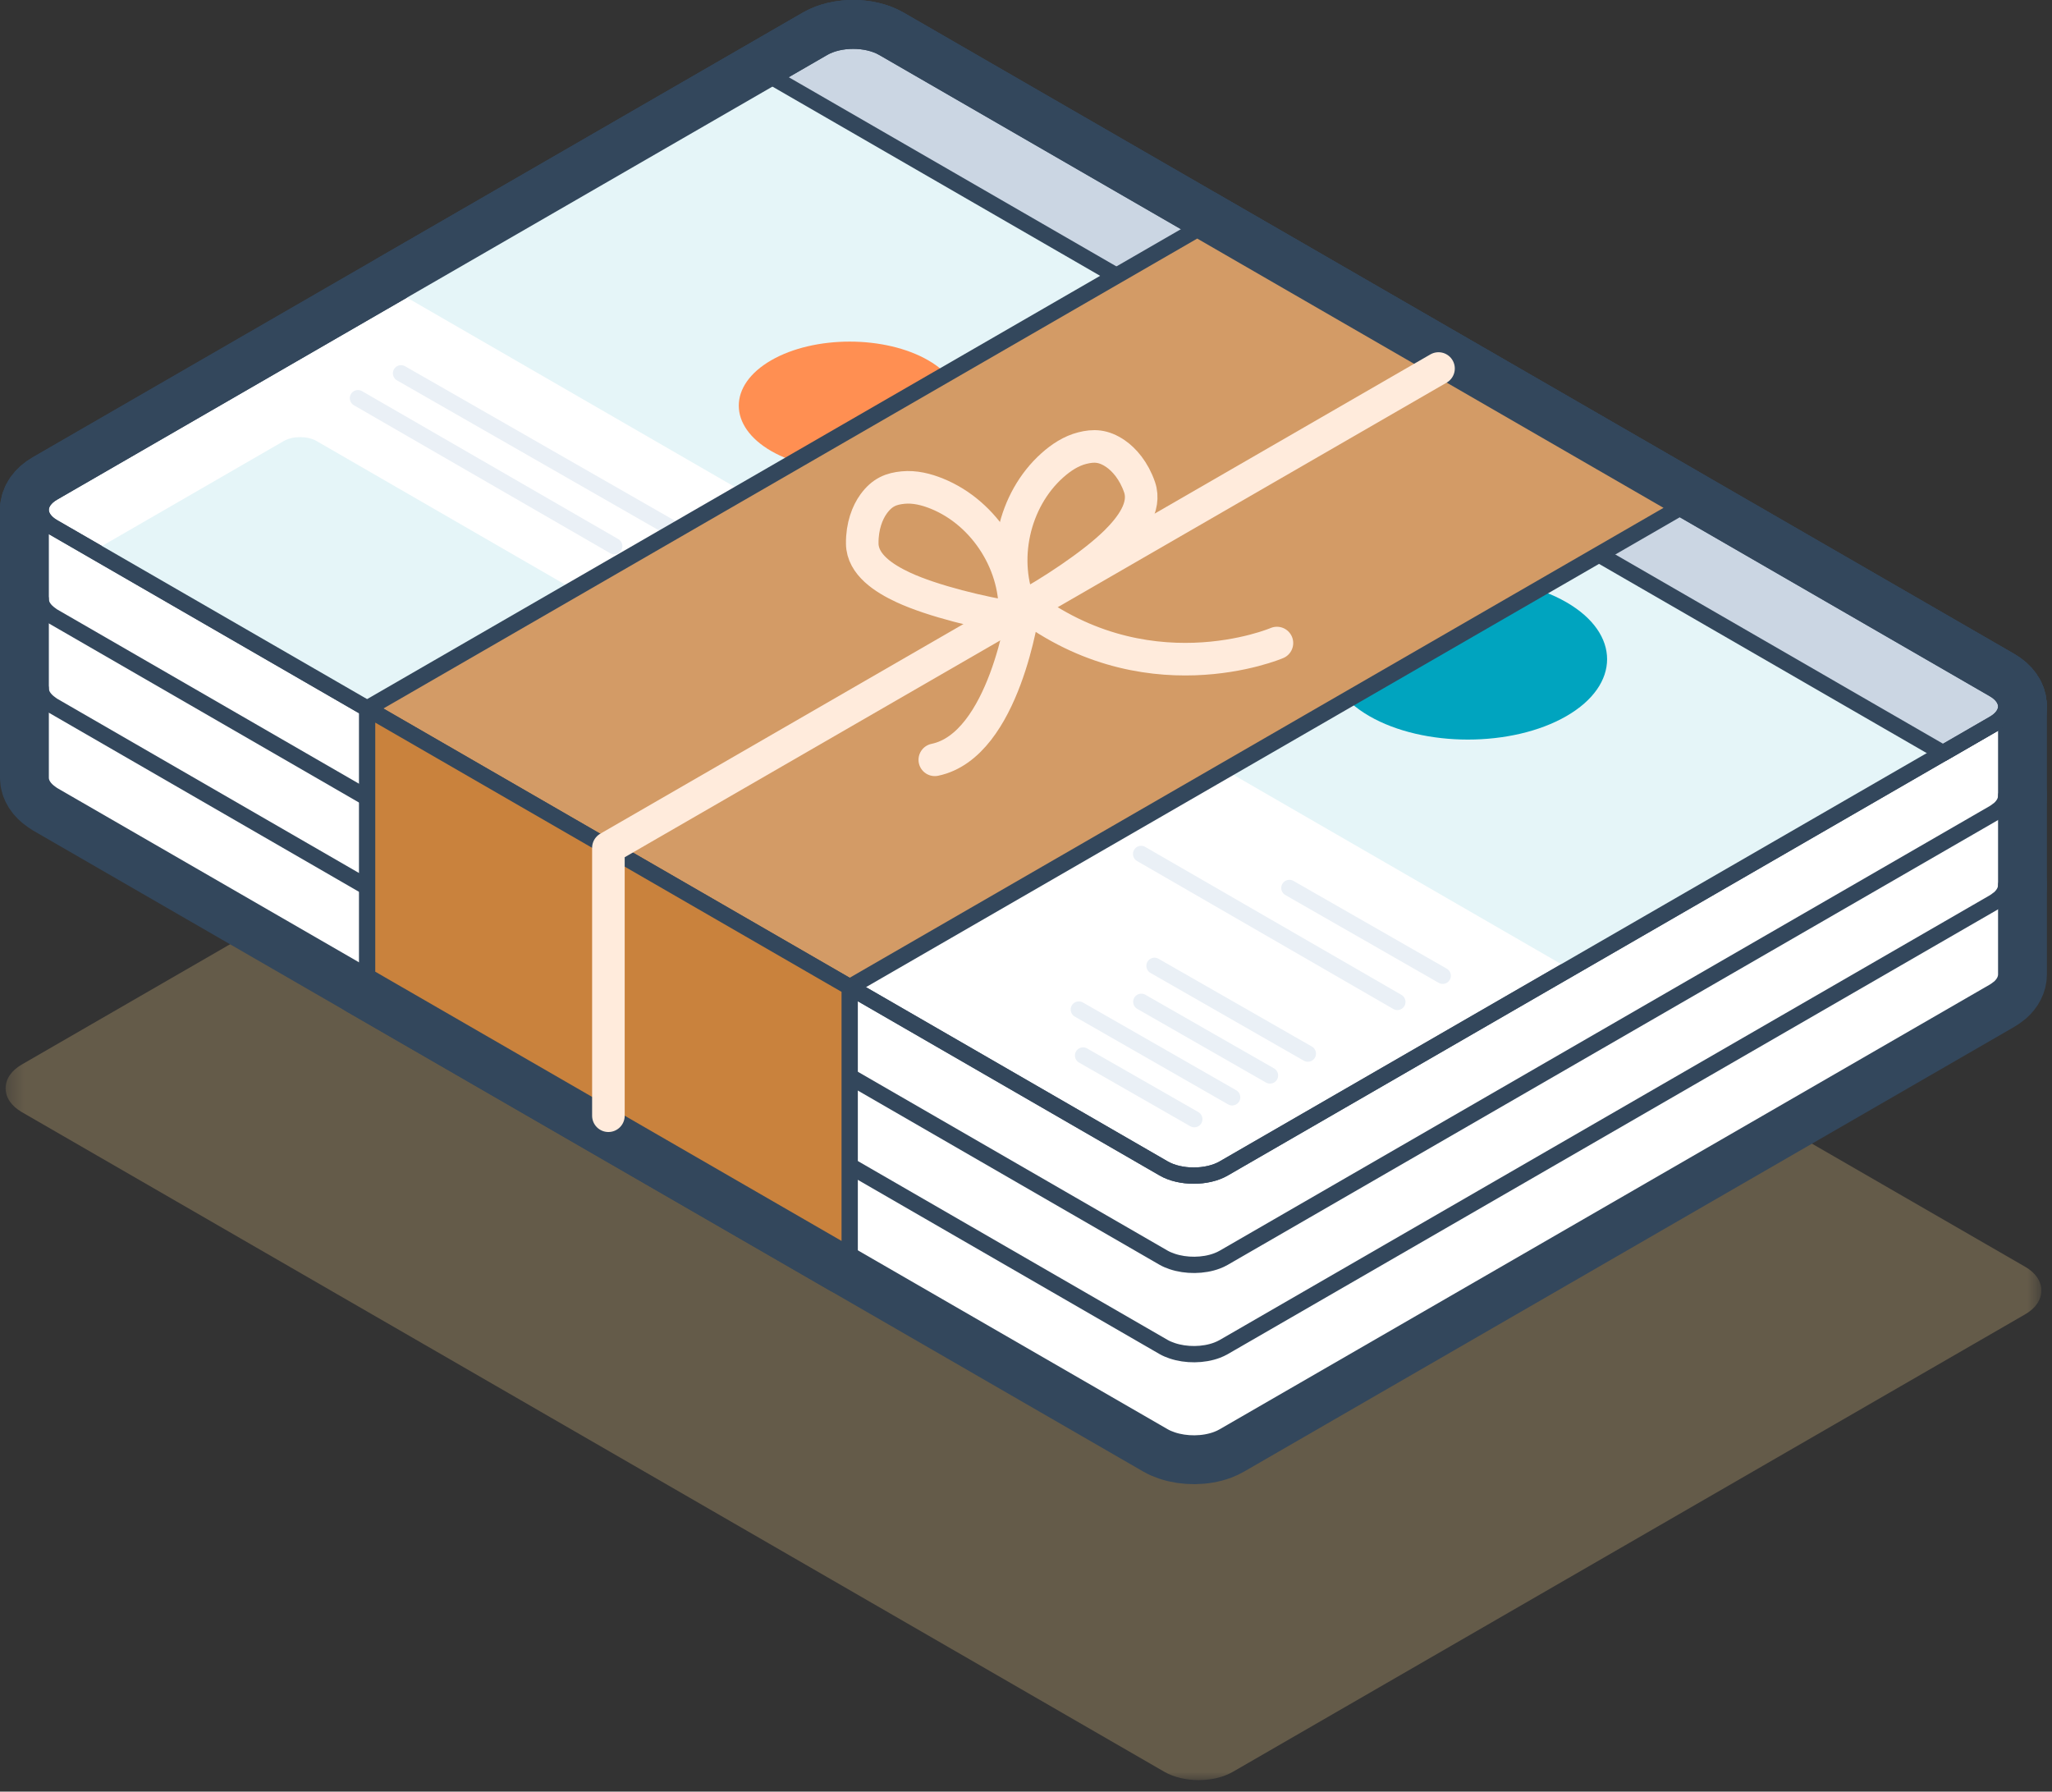 <svg width="126" height="110" viewBox="0 0 126 110" xmlns="http://www.w3.org/2000/svg" xmlns:xlink="http://www.w3.org/1999/xlink">
    <rect x="0" y="0" width="126" height="110" fill="#333333" stroke="none"/>
    <defs>
        <path id="a" d="M125.344 73h-125V.466h125z"/>
    </defs>
    <g fill="none" fill-rule="evenodd">
        <g transform="translate(0 36.293)">
            <mask id="b" fill="#fff">
                <use xlink:href="#a"/>
            </mask>
            <path d="M124.352 41.483L54.195.98c-.147-.085-.304-.16-.47-.224-.498-.192-1.066-.288-1.635-.289-.757 0-1.514.171-2.104.513L46.78 2.831l-.003.001-45.44 26.234c-.639.37-.992.887-.992 1.46 0 .57.353 1.09.993 1.46l70.156 40.503c.59.341 1.348.511 2.105.511.757 0 1.514-.17 2.105-.51l45.44-26.236 3.209-1.853c.64-.369.992-.889.992-1.46 0-.57-.352-1.09-.992-1.458" fill="#F9D28C" opacity=".5" mask="url(#b)"/>
        </g>
        <path d="M123.188 43.375L90.04 40.06 54.23 19.386c-1.011-.584-2.667-.584-3.68 0L25.86 33.64 2.5 31.305v16.447c0 .346.215.687.622.966.046.03.085.066.137.096l68.198 39.374c.156.09.33.162.512.224.85.29 1.93.284 2.762-.032.144-.055.28-.118.407-.192l27.77-16.034 19.52-11.27c.099-.056.179-.118.259-.182.022-.017.053-.034.075-.053.284-.25.426-.538.426-.827V43.375z" stroke="#33475C" stroke-width="5" stroke-linecap="round" stroke-linejoin="round"/>
        <path d="M2.5 36.787c0 .346.215.687.622.966.046.031.085.066.137.096l68.198 39.375c.156.089.331.161.512.223.851.291 1.93.284 2.762-.032.144-.055.281-.118.407-.191l27.771-16.035 19.52-11.269c.098-.057.178-.119.258-.183.022-.017.053-.034.075-.053.284-.25.426-.539.426-.827v-.001" stroke="#33475C" stroke-width="5" stroke-linecap="round" stroke-linejoin="round"/>
        <path d="M2.5 42.27c0 .345.215.686.622.965.046.031.085.066.137.096l68.198 39.375c.156.09.331.161.512.223.851.291 1.93.284 2.762-.032.144-.055.281-.118.407-.19l27.771-16.036 19.52-11.269c.098-.057.178-.119.258-.183.022-.017.053-.034.075-.053.284-.25.426-.539.426-.827" stroke="#33475C" stroke-width="5" stroke-linecap="round" stroke-linejoin="round"/>
        <path d="M54.23 2.938c-1.011-.584-2.668-.584-3.68 0L3.259 30.242c-1.012.584-1.012 1.541 0 2.125l68.198 39.374c1.012.584 2.669.584 3.68 0l47.292-27.304c1.012-.584 1.012-1.54 0-2.125L54.23 2.938zM24.625 22.92L49.602 37.22M21.98 24.448l15.735 9.084M79.173 54.518l9.415 5.39M70.068 52.43l15.735 9.084M70.89 59.3l9.416 5.389M70.08 61.508l7.901 4.522M66.244 61.982l9.415 5.39M66.504 64.804l6.831 3.909" stroke="#33475C" stroke-width="5" stroke-linecap="round" stroke-linejoin="round"/>
        <path d="M45.067 56.505L56.73 49.77c.553-.32.553-.842 0-1.162L19.438 27.078c-.554-.32-1.46-.32-2.013 0L5.76 33.813l39.306 22.692zM70.459 46.65L51.6 57.54M96.367 59.484L24.49 17.985 47.431 4.74l71.88 41.5zM122.429 42.312L54.23 2.938c-1.012-.584-2.668-.584-3.681 0L47.432 4.74l71.879 41.5 3.118-1.802c1.012-.584 1.012-1.54 0-2.125z" stroke="#33475C" stroke-width="5" stroke-linecap="round" stroke-linejoin="round"/>
        <path d="M54.23 2.938c-1.011-.584-2.668-.584-3.68 0L3.259 30.242c-.506.292-.76.677-.76 1.062 0 .386.254.771.76 1.063l68.198 39.374c1.012.584 2.669.584 3.68 0l47.292-27.304c.506-.292.759-.678.759-1.062 0-.386-.253-.77-.76-1.063L54.232 2.938z" stroke="#33475C" stroke-width="5" stroke-linecap="round" stroke-linejoin="round"/>
        <path d="M84.081 43.966c3.329 1.922 8.775 1.922 12.104 0 3.329-1.922 3.329-5.066 0-6.988-3.329-1.922-8.775-1.922-12.104 0-3.329 1.922-3.329 5.066 0 6.988M47.352 27.69c2.653 1.531 6.992 1.531 9.645 0 2.651-1.53 2.651-4.037 0-5.568-2.653-1.53-6.992-1.532-9.645 0-2.651 1.531-2.651 4.037 0 5.568" stroke="#33475C" stroke-width="5" stroke-linecap="round" stroke-linejoin="round"/>
        <path stroke="#33475C" stroke-width="5" stroke-linecap="round" stroke-linejoin="round" d="M22.542 43.5l29.632 17.108 50.972-29.428-29.632-17.11z"/>
        <path stroke="#33475C" stroke-width="5" stroke-linecap="round" stroke-linejoin="round" d="M22.542 59.947l29.632 17.108V60.608L22.542 43.5z"/>
        <path d="M123.188 43.375L90.04 40.06 54.23 19.386c-1.011-.584-2.667-.584-3.68 0L25.86 33.64 2.5 31.305v16.447c0 .346.215.687.622.966.046.03.085.066.137.096l68.198 39.374c.156.09.33.162.512.224.85.29 1.93.284 2.762-.032.144-.055.28-.118.407-.192l27.77-16.034 19.52-11.27c.099-.056.179-.118.259-.182.022-.017.053-.034.075-.053.284-.25.426-.538.426-.827V43.375z" fill="#FFF"/>
        <path d="M123.188 43.375L90.04 40.06 54.23 19.386c-1.011-.584-2.667-.584-3.68 0L25.86 33.64 2.5 31.305v16.447c0 .346.215.687.622.966.046.03.085.066.137.096l68.198 39.374c.156.09.33.162.512.224.85.29 1.93.284 2.762-.032.144-.055.28-.118.407-.192l27.77-16.034 19.52-11.27c.099-.056.179-.118.259-.182.022-.017.053-.034.075-.053.284-.25.426-.538.426-.827V43.375z" stroke="#33475C" stroke-linecap="round" stroke-linejoin="round"/>
        <path d="M2.5 36.787c0 .346.215.687.622.966.046.031.085.066.137.096l68.198 39.375c.156.089.331.161.512.223.851.291 1.93.284 2.762-.032.144-.055.281-.118.407-.191l27.771-16.035 19.52-11.269c.098-.057.178-.119.258-.183.022-.017.053-.034.075-.053.284-.25.426-.539.426-.827v-.001" stroke="#33475C" stroke-linecap="round" stroke-linejoin="round"/>
        <path d="M2.5 42.27c0 .345.215.686.622.965.046.031.085.066.137.096l68.198 39.375c.156.09.331.161.512.223.851.291 1.93.284 2.762-.032.144-.055.281-.118.407-.19l27.771-16.036 19.52-11.269c.098-.057.178-.119.258-.183.022-.017.053-.034.075-.053.284-.25.426-.539.426-.827" stroke="#33475C" stroke-linecap="round" stroke-linejoin="round"/>
        <path d="M54.23 2.938c-1.011-.584-2.668-.584-3.68 0L3.259 30.242c-1.012.584-1.012 1.541 0 2.125l68.198 39.374c1.012.584 2.669.584 3.68 0l47.292-27.304c1.012-.584 1.012-1.54 0-2.125L54.23 2.938z" fill="#FFF"/>
        <path d="M54.23 2.938c-1.011-.584-2.668-.584-3.68 0L3.259 30.242c-1.012.584-1.012 1.541 0 2.125l68.198 39.374c1.012.584 2.669.584 3.68 0l47.292-27.304c1.012-.584 1.012-1.54 0-2.125L54.23 2.938z" stroke="#33475C" stroke-linecap="round" stroke-linejoin="round"/>
        <path d="M24.625 22.92L49.602 37.22" fill="#33475C"/>
        <path d="M24.625 22.92L49.602 37.22" stroke="#EAF0F6" stroke-linecap="round" stroke-linejoin="round"/>
        <path d="M21.98 24.448l15.735 9.084" fill="#33475C"/>
        <path d="M21.98 24.448l15.735 9.084" stroke="#EAF0F6" stroke-linecap="round" stroke-linejoin="round"/>
        <path d="M79.173 54.518l9.415 5.39" fill="#33475C"/>
        <path d="M79.173 54.518l9.415 5.39" stroke="#EAF0F6" stroke-linecap="round" stroke-linejoin="round"/>
        <path d="M70.068 52.43l15.735 9.085" fill="#33475C"/>
        <path d="M70.068 52.43l15.735 9.085" stroke="#EAF0F6" stroke-linecap="round" stroke-linejoin="round"/>
        <path d="M70.89 59.3l9.416 5.389" fill="#33475C"/>
        <path d="M70.89 59.3l9.416 5.389" stroke="#EAF0F6" stroke-linecap="round" stroke-linejoin="round"/>
        <path d="M70.08 61.508l7.902 4.522" fill="#33475C"/>
        <path d="M70.08 61.508l7.902 4.522" stroke="#EAF0F6" stroke-linecap="round" stroke-linejoin="round"/>
        <path d="M66.244 61.982l9.415 5.39" fill="#33475C"/>
        <path d="M66.244 61.982l9.415 5.39" stroke="#EAF0F6" stroke-linecap="round" stroke-linejoin="round"/>
        <path d="M66.504 64.804l6.831 3.909" fill="#33475C"/>
        <path d="M66.504 64.804l6.831 3.909" stroke="#EAF0F6" stroke-linecap="round" stroke-linejoin="round"/>
        <path d="M45.067 56.505L56.73 49.77c.553-.32.553-.842 0-1.162L19.438 27.078c-.554-.32-1.46-.32-2.013 0L5.76 33.813l39.306 22.692z" fill="#E5F5F8"/>
        <path d="M70.459 46.65L51.6 57.54" fill="#33475C"/>
        <path d="M70.459 46.65L51.6 57.54" stroke="#E5F5F8" stroke-width=".5" stroke-linecap="round" stroke-linejoin="round"/>
        <path fill="#E5F5F8" d="M96.367 59.484L24.49 17.985 47.431 4.74l71.88 41.5z"/>
        <path d="M122.429 42.312L54.23 2.938c-1.012-.584-2.668-.584-3.681 0L47.432 4.74l71.879 41.5 3.118-1.802c1.012-.584 1.012-1.54 0-2.125" fill="#CBD6E3"/>
        <path d="M122.429 42.312L54.23 2.938c-1.012-.584-2.668-.584-3.681 0L47.432 4.74l71.879 41.5 3.118-1.802c1.012-.584 1.012-1.54 0-2.125z" stroke="#33475C" stroke-linecap="round" stroke-linejoin="round"/>
        <path d="M54.23 2.938c-1.011-.584-2.668-.584-3.68 0L3.259 30.242c-.506.292-.76.677-.76 1.062 0 .386.254.771.76 1.063l68.198 39.374c1.012.584 2.669.584 3.68 0l47.292-27.304c.506-.292.759-.678.759-1.062 0-.386-.253-.77-.76-1.063L54.232 2.938z" stroke="#33475C" stroke-linecap="round" stroke-linejoin="round"/>
        <path d="M84.081 43.966c3.329 1.922 8.775 1.922 12.104 0 3.329-1.922 3.329-5.066 0-6.988-3.329-1.922-8.775-1.922-12.104 0-3.329 1.922-3.329 5.066 0 6.988" fill="#00A4BF"/>
        <path d="M47.352 27.69c2.653 1.531 6.992 1.531 9.645 0 2.651-1.53 2.651-4.037 0-5.568-2.653-1.53-6.992-1.532-9.645 0-2.651 1.531-2.651 4.037 0 5.568" fill="#FF8F52"/>
        <path fill="#D39B66" d="M22.542 43.5l29.632 17.108 50.972-29.428-29.632-17.11z"/>
        <path stroke="#33475C" stroke-linecap="round" stroke-linejoin="round" d="M22.542 43.5l29.632 17.108 50.972-29.428-29.632-17.11z"/>
        <path fill="#C9823D" d="M22.542 59.947l29.632 17.108V60.608L22.542 43.5z"/>
        <path stroke="#33475C" stroke-linecap="round" stroke-linejoin="round" d="M22.542 59.947l29.632 17.108V60.608L22.542 43.5z"/>
        <path stroke="#FFEBDC" stroke-width="2" stroke-linecap="round" stroke-linejoin="round" d="M88.33 22.626L37.358 52.054v16.448"/>
        <path d="M62.305 37.941c-1.977-.306-5.032-1.033-6.845-1.878-1.169-.544-2.5-1.396-2.515-2.686-.013-1.085.325-1.92.696-2.432.535-.738 1.1-.94 1.81-1.01.71-.07 1.426.108 2.087.377 2.967 1.208 4.982 4.433 4.767 7.63" stroke="#FFEBDC" stroke-width="2" stroke-linecap="round" stroke-linejoin="round"/>
        <path d="M62.689 37.357c-1.275-2.938-.46-6.652 1.928-8.787.533-.476 1.147-.884 1.84-1.058.693-.173 1.292-.17 2.044.345.52.358 1.12 1.031 1.473 2.058.419 1.22-.55 2.47-1.468 3.375-1.424 1.403-4.058 3.116-5.817 4.067M62.844 37.363s-1.152 8.4-5.444 9.287M78.408 39.481s-8.2 3.513-15.897-2.694" stroke="#FFEBDC" stroke-width="2" stroke-linecap="round" stroke-linejoin="round"/>
    </g>
</svg>
